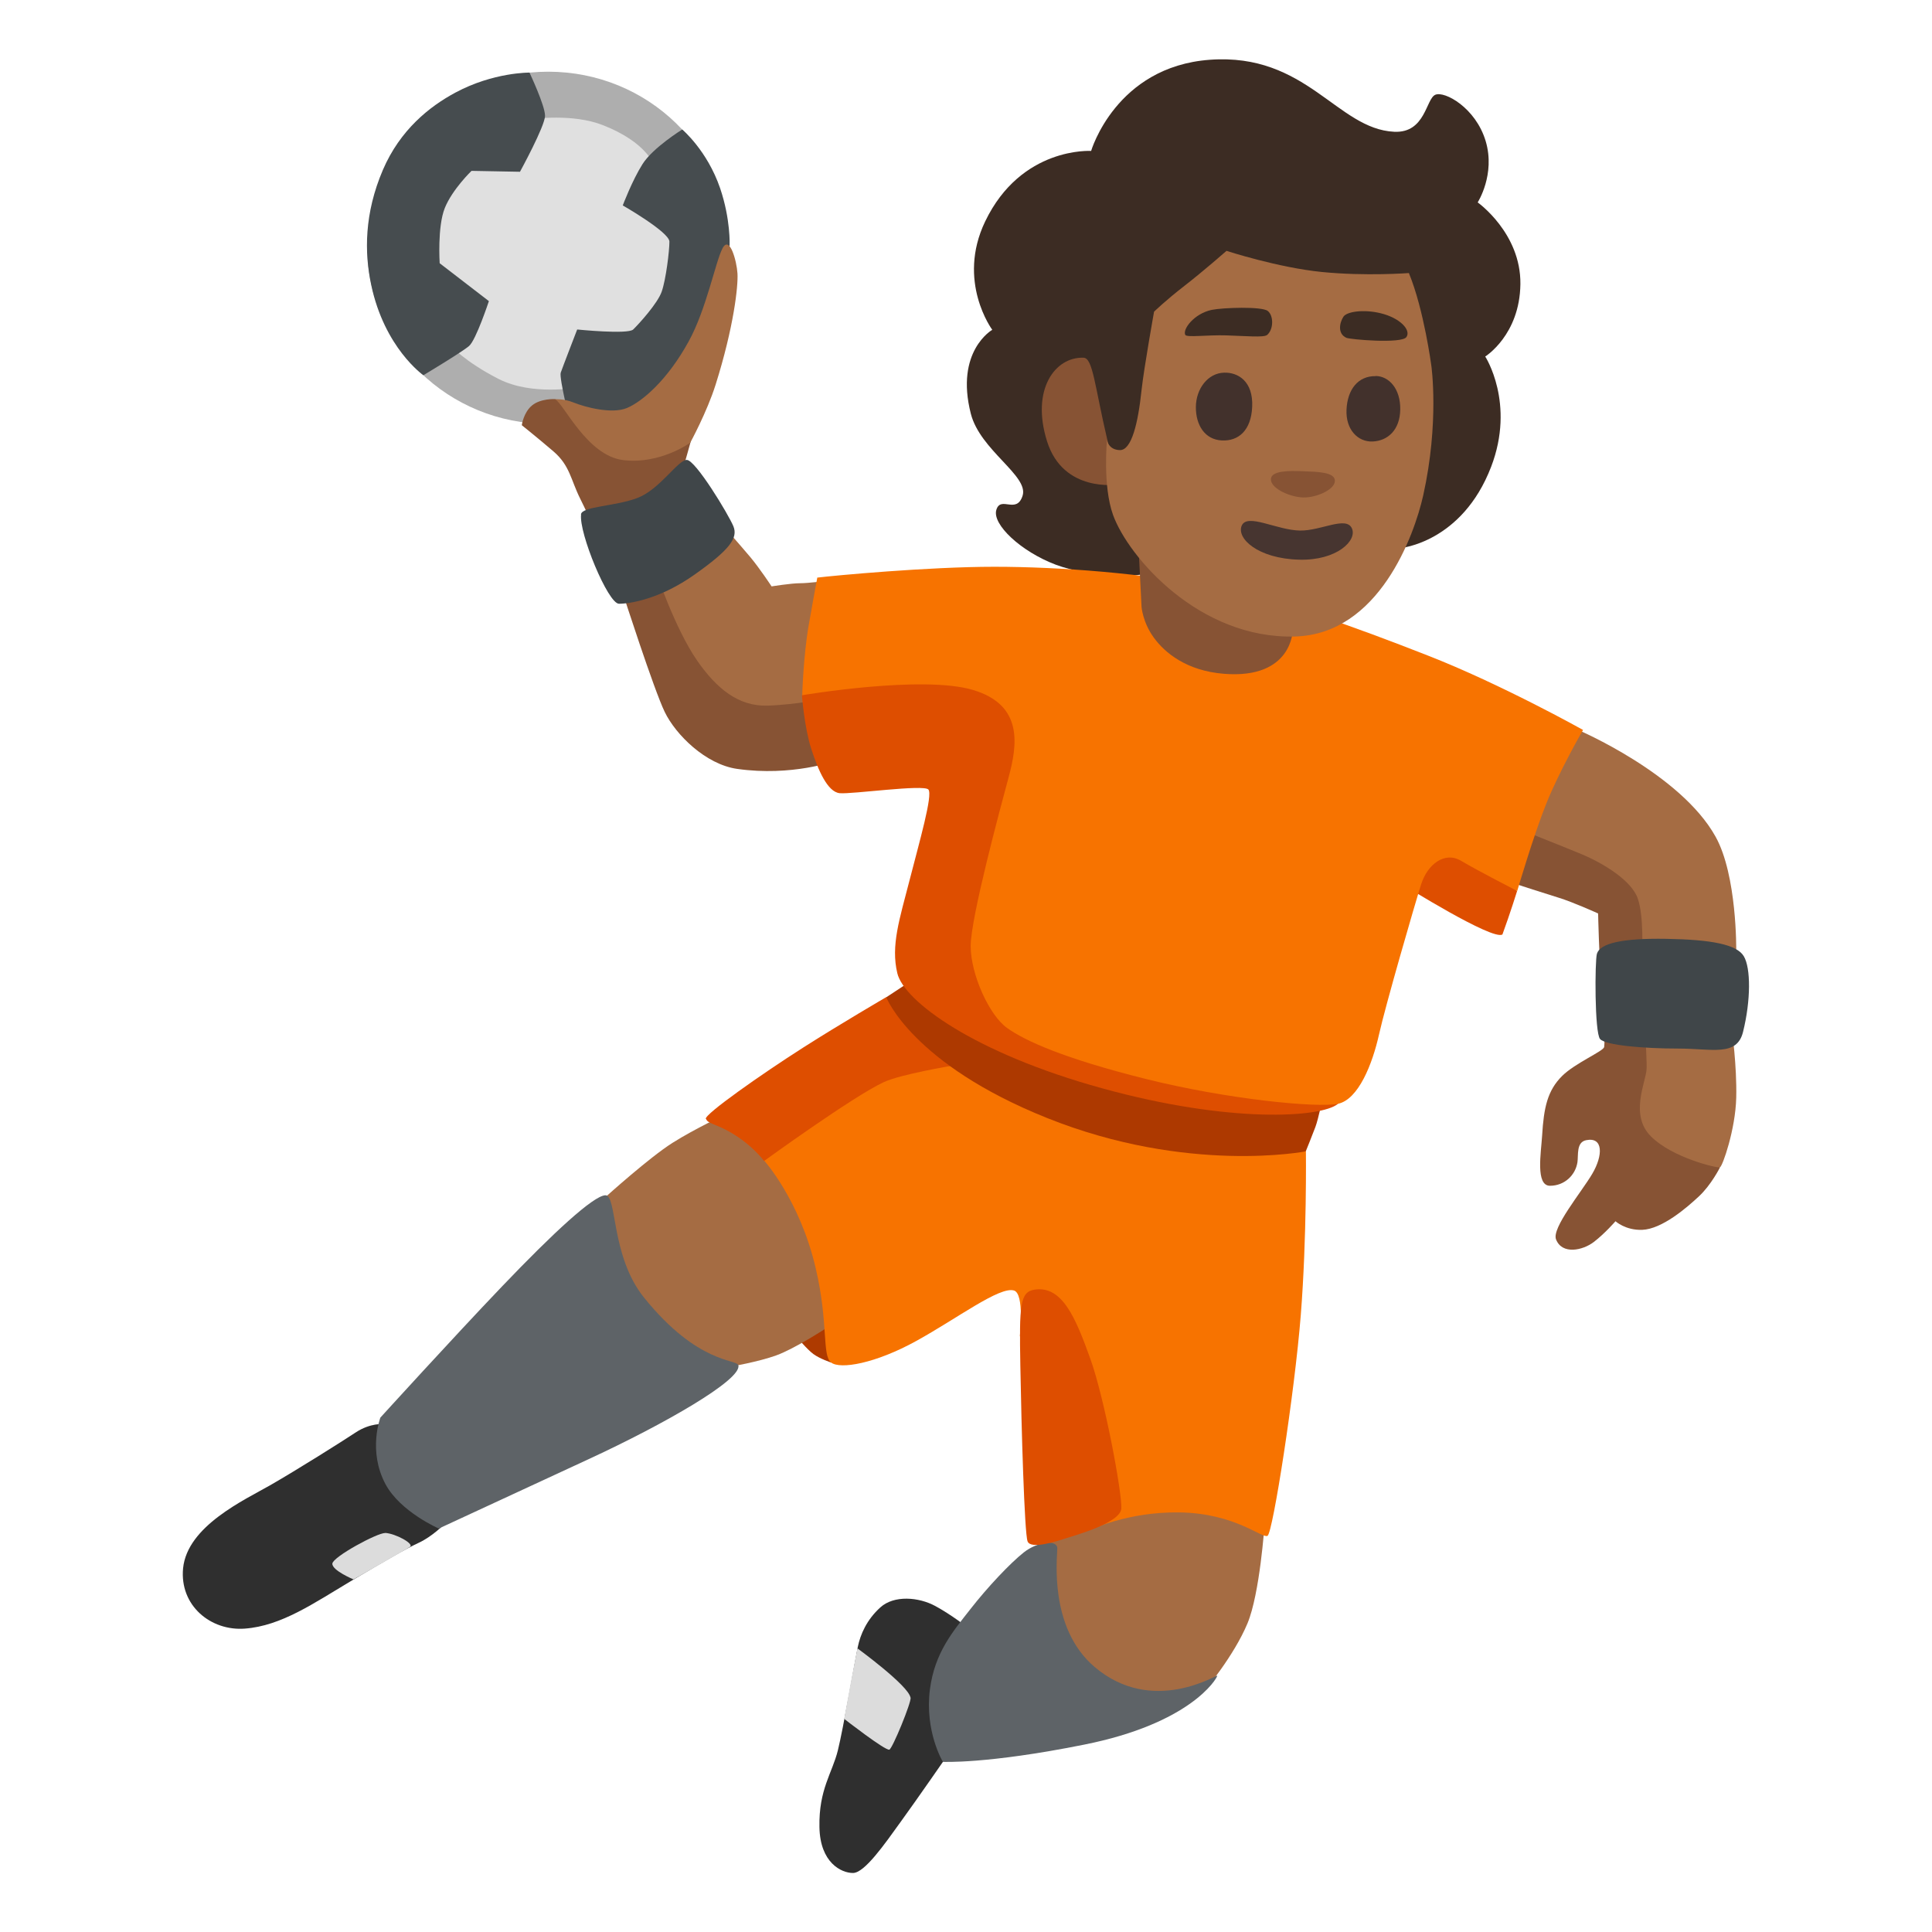 <?xml version="1.0" encoding="utf-8"?>
<!-- Generator: Adobe Illustrator 26.3.1, SVG Export Plug-In . SVG Version: 6.00 Build 0)  -->
<svg version="1.1" id="a" xmlns="http://www.w3.org/2000/svg" xmlns:xlink="http://www.w3.org/1999/xlink" x="0px" y="0px"
	 viewBox="0 0 128 128" style="enable-background:new 0 0 128 128;" xml:space="preserve">
<path style="fill:#AE3A00;" d="M52.77,88.55c0,0,0.68,0.84,1.12,1.16s1.17,0.56,1.17,0.56l3.52-3.77l-7.82,0.36L52.77,88.55
	L52.77,88.55z"/>
<path style="fill:#3C2C23;" d="M92.79,36.31c0,0,4.07-0.36,6-5.38c1.62-4.22-0.39-7.31-0.39-7.31s2.29-1.42,2.33-4.8
	s-2.83-5.41-2.83-5.41s1.19-1.85,0.53-4.06s-2.72-3.34-3.34-3.07s-0.65,2.55-2.72,2.45c-3.79-0.18-5.8-5.24-12.22-4.77
	C73.92,4.42,72.29,10,72.29,10s-4.63-0.3-7.02,4.67c-1.91,3.98,0.47,7.18,0.47,7.18s-2.48,1.41-1.42,5.56
	c0.62,2.43,3.85,4.11,3.43,5.43c-0.4,1.26-1.45-0.02-1.74,0.94s1.63,2.76,3.93,3.63c2.31,0.87,5.28,0.7,5.28,0.7l17.58-1.8H92.79z"
	/>
<path style="fill:#A56C43;" d="M38.7,83.22l1.48-3.97c0,0,2.85-2.57,4.37-3.53s3.53-1.89,3.53-1.89l11.59,10.99l-5.05,3.25
	c0,0-1.97,1.28-3.17,1.72s-3.09,0.76-3.09,0.76l-8.78-3.65l-0.88-3.69L38.7,83.22z"/>
<path style="fill:#A56C43;" d="M69.45,99.64l-0.68,7.8l5.26,6.85l5.8-2.31c0,0,1.92-2.27,2.82-4.43c0.82-1.97,1.13-6.54,1.13-6.54
	l-10.57-4.35l-3.76,2.99V99.64z"/>
<path style="fill:#2F2F2F;" d="M25.41,94.35c0,0-0.87-0.09-1.84,0.55s-3.81,2.43-5.65,3.49c-1.71,0.98-5.51,2.71-5.79,5.51
	c-0.24,2.48,1.84,4.17,4.09,4c2.43-0.18,4.59-1.7,6.98-3.12s3.67-2.16,4.55-2.57s1.65-1.19,1.65-1.19l-4-6.66L25.41,94.35z"/>
<path style="fill:#2F2F2F;" d="M64.14,107.85c0,0-1.09-0.86-2.18-1.45s-2.72-0.73-3.63,0.09s-1.33,1.8-1.5,2.63
	c-0.23,1.13-0.95,5.35-1.32,6.85s-1.27,2.58-1.22,5.08c0.04,2.36,1.45,3.04,2.22,3.04s2.09-1.9,3.17-3.4
	c1.02-1.4,3.22-4.58,3.22-4.58l1.22-8.25L64.14,107.85z"/>
<path style="fill:#5E6367;" d="M62.47,116.73c0,0-1.22-2.01-0.86-4.81c0.32-2.45,1.54-3.85,2.68-5.31s2.63-3.04,3.54-3.76
	s2.22-0.86,2.22-0.27s-0.59,5.26,2.47,7.86c3.85,3.27,8.15,0.46,8.13,0.58c-0.05,0.23-1.8,3.17-8.84,4.57
	C65.32,116.89,62.47,116.72,62.47,116.73L62.47,116.73z"/>
<path style="fill:#F77300;" d="M74.26,74.08l-16.54-5.79l-7.12,8.57c0,0,2.38,2.61,3.44,7.15c0.86,3.65,0.41,5.79,1.02,6.26
	s2.93,0.07,5.65-1.43s5.52-3.63,6.47-3.34c0.7,0.21,0.39,3.01,0.39,3.01l4.63,12.87c0,0,2.47-1.23,5.94-1.18
	c3.72,0.06,5.49,1.76,5.84,1.55s1.79-9.45,2.2-14.62c0.41-5.17,0.34-10.86,0.34-10.86l-12.25-2.21L74.26,74.08z"/>
<path style="fill:#DE4E00;" d="M46.76,74.13c-0.1-0.3,3.7-2.97,6.46-4.73c2.43-1.55,5.5-3.34,5.5-3.34l3.23,2.63l1.16,1.91
	c0,0-3.44,0.57-4.57,1.1c-2.04,0.95-7.92,5.22-7.92,5.22s-0.76-1.06-2.24-1.91c-1.02-0.58-1.5-0.57-1.6-0.88H46.76z"/>
<path style="fill:#AD3900;" d="M58.72,66.07l2.16-1.42l26.76,8.05c0,0-0.29,1.42-0.49,1.96s-0.64,1.62-0.64,1.62
	s-7.81,1.53-17.14-2.21C60.43,70.49,58.71,66.07,58.72,66.07L58.72,66.07z"/>
<ellipse style="fill:#AEAEAE;" cx="36.32" cy="16.42" rx="11.98" ry="11.67"/>
<path style="fill:#E0E0E0;" d="M43.31,10.92c0,0-0.46-1.49-3.37-2.63c-2.02-0.79-4.63-0.4-4.63-0.4l-6.57,3.26l-1.66,6.46l2.74,5.26
	c0,0,0.97,1.09,3.2,2.23s5.2,0.57,5.2,0.57l5.14-1.77l2.46-7.14l-2.51-5.83V10.92z"/>
<path style="fill:#464C4F;" d="M45.02,25.95l2.63-5.14l0.69-4.57c0,0,0.07-1.71-0.63-3.77c-0.86-2.51-2.51-3.89-2.51-3.89
	s-1.94,1.2-2.63,2.29s-1.31,2.74-1.31,2.74s3.09,1.77,3.09,2.4s-0.23,2.51-0.51,3.31s-1.54,2.17-1.89,2.51s-3.71,0-3.71,0
	s-0.97,2.51-1.09,2.86s0.69,3.6,0.69,3.6l4.11,0.91l3.09-3.26L45.02,25.95z"/>
<path style="fill:#DE4E00;" d="M68.55,85.44c-0.98,0.15-1.02,1.02-0.95,5.04c0.07,4.02,0.27,11.09,0.48,11.64s1.92,0,2.53-0.2
	s3.61-1.02,3.68-1.97s-1.1-7.29-2.06-9.95S70.39,85.17,68.55,85.44z"/>
<path style="fill:#DCDCDC;" d="M60.33,112.47c0.06,0.31-1.21,3.4-1.41,3.45c-0.28,0.07-2.99-2.04-2.99-2.04s0.34-1.87,0.43-2.37
	s0.45-2.3,0.45-2.3s3.35,2.44,3.51,3.25L60.33,112.47z"/>
<path style="fill:#5E6367;" d="M25.2,93.92c0,0,4.8-5.28,8.06-8.69c3.45-3.61,6.02-5.97,6.83-6.04s0.35,4.02,2.58,6.78
	c3.58,4.44,6.15,4.06,6.25,4.49c0.22,0.96-4.93,3.9-9.85,6.18s-10,4.63-10,4.63s-2.55-1.11-3.53-2.94
	C24.36,96.12,25.2,93.93,25.2,93.92L25.2,93.92z"/>
<path style="fill:#DCDCDC;" d="M25.51,101.57c-0.49-0.03-3.45,1.57-3.49,2.02s1.4,1.05,1.4,1.05s0.91-0.51,1.8-1.03
	s1.79-1.01,1.95-1.13c0.27-0.21-0.97-0.88-1.65-0.92L25.51,101.57z"/>
<path style="fill:#875334;" d="M106.46,53.67l-8.51,1.83l2.51,3.08c0,0,1.94,0.63,2.85,0.91s2.57,1.03,2.57,1.03s0.06,3.14,0.23,4.4
	c0.17,1.26,0.23,4.17,0.17,4.45s-1.92,1.06-2.78,1.91c-0.98,0.97-1.22,2.11-1.33,3.95c-0.07,1.14-0.45,3.33,0.52,3.33
	s1.69-0.71,1.82-1.56c0.07-0.46-0.09-1.33,0.58-1.46c1.14-0.23,1.12,1.01,0.4,2.23s-2.69,3.58-2.4,4.34
	c0.4,1.03,1.77,0.74,2.51,0.17s1.43-1.37,1.43-1.37s0.66,0.61,1.77,0.57c1.32-0.05,2.97-1.48,3.77-2.23s1.37-1.88,1.37-1.88
	l-3.42-22.32L106.46,53.67L106.46,53.67z"/>
<path style="fill:#875334;" d="M40.05,36.52c0,0-0.98-2.22-1.61-3.48s-0.68-2.2-1.78-3.14s-2.09-1.73-2.09-1.73s0.11-0.84,0.68-1.31
	s1.52-0.42,1.52-0.42l3.24,1.36c0,0,6.28-0.52,6.02,0.47s-0.79,2.83-0.79,2.83l-0.94,5.29l4.76,5.39l6.02,2.72l0.26,5.91
	c0,0-2.86,1.05-6.51,0.53c-2.08-0.3-4.06-2.26-4.79-3.77s-2.77-7.85-2.77-7.85S40.05,36.52,40.05,36.52z"/>
<path style="fill:#A56C43;" d="M100.92,55.04c0,0,2.26,0.89,3.86,1.55c1.48,0.62,3.33,1.76,3.73,2.95s0.29,3.2,0.29,4.79
	c0,1.59,0.34,5.65,0.29,6.51s-1.14,3.03,0.29,4.45c1.43,1.43,4.4,2.11,4.57,2.05s1.03-2.51,1.08-4.62s-0.29-4.51-0.29-4.51
	l0.29-5.25c0,0,0.06-4.97-1.37-7.53c-2.32-4.18-9.13-7.08-9.13-7.08l-3.6,6.68L100.92,55.04z"/>
<path style="fill:#A56C43;" d="M43.44,37.83c0,0,1.27,3.81,2.75,5.94c1.27,1.83,2.72,3.04,4.66,2.98s4.19-0.52,4.19-0.52l-0.26-7.75
	c0,0-1.2,0.16-1.78,0.16s-1.88,0.21-1.88,0.21s-0.79-1.2-1.41-1.94s-2.36-2.72-2.36-2.72L43.44,37.83L43.44,37.83z"/>
<path style="fill:#A56C43;" d="M36.77,26.45c0,0,0.6-0.04,1.21,0.21c0.79,0.32,2.56,0.79,3.56,0.37s2.67-1.83,4.08-4.4
	c1.18-2.13,1.78-5.29,2.25-6.18s0.94,0.84,0.99,1.67s-0.24,3.53-1.45,7.37c-0.58,1.83-1.68,3.84-1.68,3.84s-2,1.46-4.46,1.15
	C38.87,30.17,37.34,26.71,36.77,26.45z"/>
<path style="fill:#404649;" d="M105.8,63.19c-0.14,0.45-0.16,5.23,0.21,5.65s2.93,0.63,5.18,0.63s3.88,0.55,4.29-1.1
	c0.52-2.09,0.52-4.24,0.05-5.02s-2.15-1.1-5.13-1.15C107.42,62.15,106,62.51,105.8,63.19L105.8,63.19z"/>
<path style="fill:#404649;" d="M38.5,34.09c-0.16,1.2,1.78,5.91,2.51,5.91s2.72-0.31,5.02-1.94s2.88-2.41,2.56-3.19
	s-2.51-4.4-3.09-4.4s-1.78,1.94-3.24,2.51s-3.7,0.56-3.77,1.1L38.5,34.09z"/>
<path style="fill:#DE4E00;" d="M70.38,42.92l-12.39-0.2l-4.86,3.35c0,0,0.16,2.13,0.62,3.55s1.08,2.85,1.88,2.93s5.58-0.6,5.88-0.24
	s-0.59,3.44-1.25,6.01s-1.25,4.32-0.81,6.16s5.06,5.28,13.56,7.62c8.5,2.35,14.53,1.94,15.62,1.04s4.31-14.53,4.31-14.53
	s5.96,3.73,6.6,3.3c0.51-1.39,0.97-2.87,0.97-2.87L88.98,45.79l-18.62-2.86L70.38,42.92z"/>
<path style="fill:#F77300;" d="M54.13,38.27c1.15-0.14,7.37-0.72,11.74-0.72s9.95,0.43,14.6,1.36s9.16,2.58,14.1,4.51
	s10.31,4.94,10.31,4.94s-1.56,2.7-2.43,4.87s-1.93,5.8-1.93,5.8s-2.65-1.36-3.72-2s-2.22,0.21-2.65,1.57s-2.36,8.02-2.79,9.95
	s-1.36,4.3-2.72,4.58s-7.3-0.29-12.74-1.65c-5.44-1.36-7.95-2.51-9.16-3.36s-2.43-3.58-2.43-5.44s1.93-9.02,2.51-11.17
	s1-4.8-2.36-5.8s-11.31,0.35-11.31,0.35s0.07-2.57,0.43-4.65c0.28-1.62,0.57-3.15,0.57-3.15L54.13,38.27z"/>
<path style="fill:#875334;" d="M75.39,35.42l0.24,4.78c0,0,0.07,1.02,0.81,2.04s2.18,2.2,4.64,2.4c4.56,0.37,4.57-2.9,4.57-2.9
	l0.23-2.55l-10.5-3.76L75.39,35.42z"/>
<path style="fill:#875334;" d="M74.03,32.1c0,0-3.58,0.57-4.66-2.86s0.53-5.61,2.42-5.54c0.62,0.02,0.74,1.9,1.57,5.43
	C73.64,30.34,74.04,32.1,74.03,32.1L74.03,32.1z"/>
<path style="fill:#A56C43;" d="M93.35,18.09c0,0-2.86,0.22-5.77-0.07c-2.91-0.29-6.32-1.4-6.32-1.4s-1.55,1.36-2.79,2.32
	s-2.01,1.71-2.01,1.71s-0.67,3.73-0.83,5.2c-0.23,2.19-0.66,3.98-1.43,3.97s-0.86-0.67-0.86-0.67s-0.29,3.04,0.4,4.96
	c1.01,2.8,5.72,8.24,12.06,8.06c5.56-0.16,7.9-6.71,8.49-9.34c1.08-4.85,0.54-8.6,0.54-8.6s-0.49-3.71-1.48-6.12L93.35,18.09z"/>
<g>
	<path style="fill:#3C2C23;" d="M83.93,22.21c0.46-0.37,0.46-1.3,0.06-1.61s-2.98-0.22-3.71-0.07c-1.18,0.25-1.95,1.3-1.75,1.66
		c0.1,0.18,1.48-0.01,2.72,0.03s2.48,0.15,2.68-0.02V22.21z"/>
	<path style="fill:#3C2C23;" d="M93.18,22.33c0.32-0.47-0.43-1.27-1.72-1.58c-1.12-0.27-2.24-0.11-2.46,0.24
		c-0.26,0.41-0.39,1.12,0.2,1.39C89.43,22.49,92.87,22.79,93.18,22.33z"/>
</g>
<g>
	<path style="fill:#42312C;" d="M81.1,24.69c0.92-0.03,1.94,0.57,1.86,2.27c-0.07,1.55-0.9,2.28-2.02,2.22s-1.72-1.02-1.71-2.22
		S80.02,24.72,81.1,24.69z"/>
	<path style="fill:#42312C;" d="M91.14,24.91c0.88,0.01,1.65,0.84,1.63,2.22s-0.85,2.08-1.83,2.12s-1.79-0.79-1.73-2.11
		c0.06-1.33,0.76-2.24,1.93-2.22L91.14,24.91z"/>
</g>
<path style="fill:#875334;" d="M86.19,32.95c-0.92-0.09-2.02-0.65-1.99-1.21s1.2-0.56,2.12-0.52s2.14,0.04,2.12,0.65
	s-1.38,1.17-2.24,1.08H86.19z"/>
<path style="fill:#473530;" d="M86.14,35.15c1.37,0.02,3.03-0.97,3.42-0.16s-0.99,2.16-3.49,2.09c-2.74-0.07-4.17-1.42-3.8-2.26
	s2.33,0.31,3.86,0.33L86.14,35.15z"/>
<path style="fill:#464C4F;" d="M34.45,11.38c0,0,1.66-3.03,1.66-3.71s-1.03-2.86-1.03-2.86s-2.38-0.03-4.9,1.32
	c-1.72,0.92-3.67,2.47-4.81,5.12c-1.24,2.89-1.23,5.49-0.78,7.61c0.88,4.2,3.46,6,3.46,6s2.57-1.54,3.03-1.94s1.31-2.97,1.31-2.97
	l-3.26-2.51c0,0-0.16-2.42,0.34-3.66s1.77-2.46,1.77-2.46L34.45,11.38L34.45,11.38z"/>
</svg>
